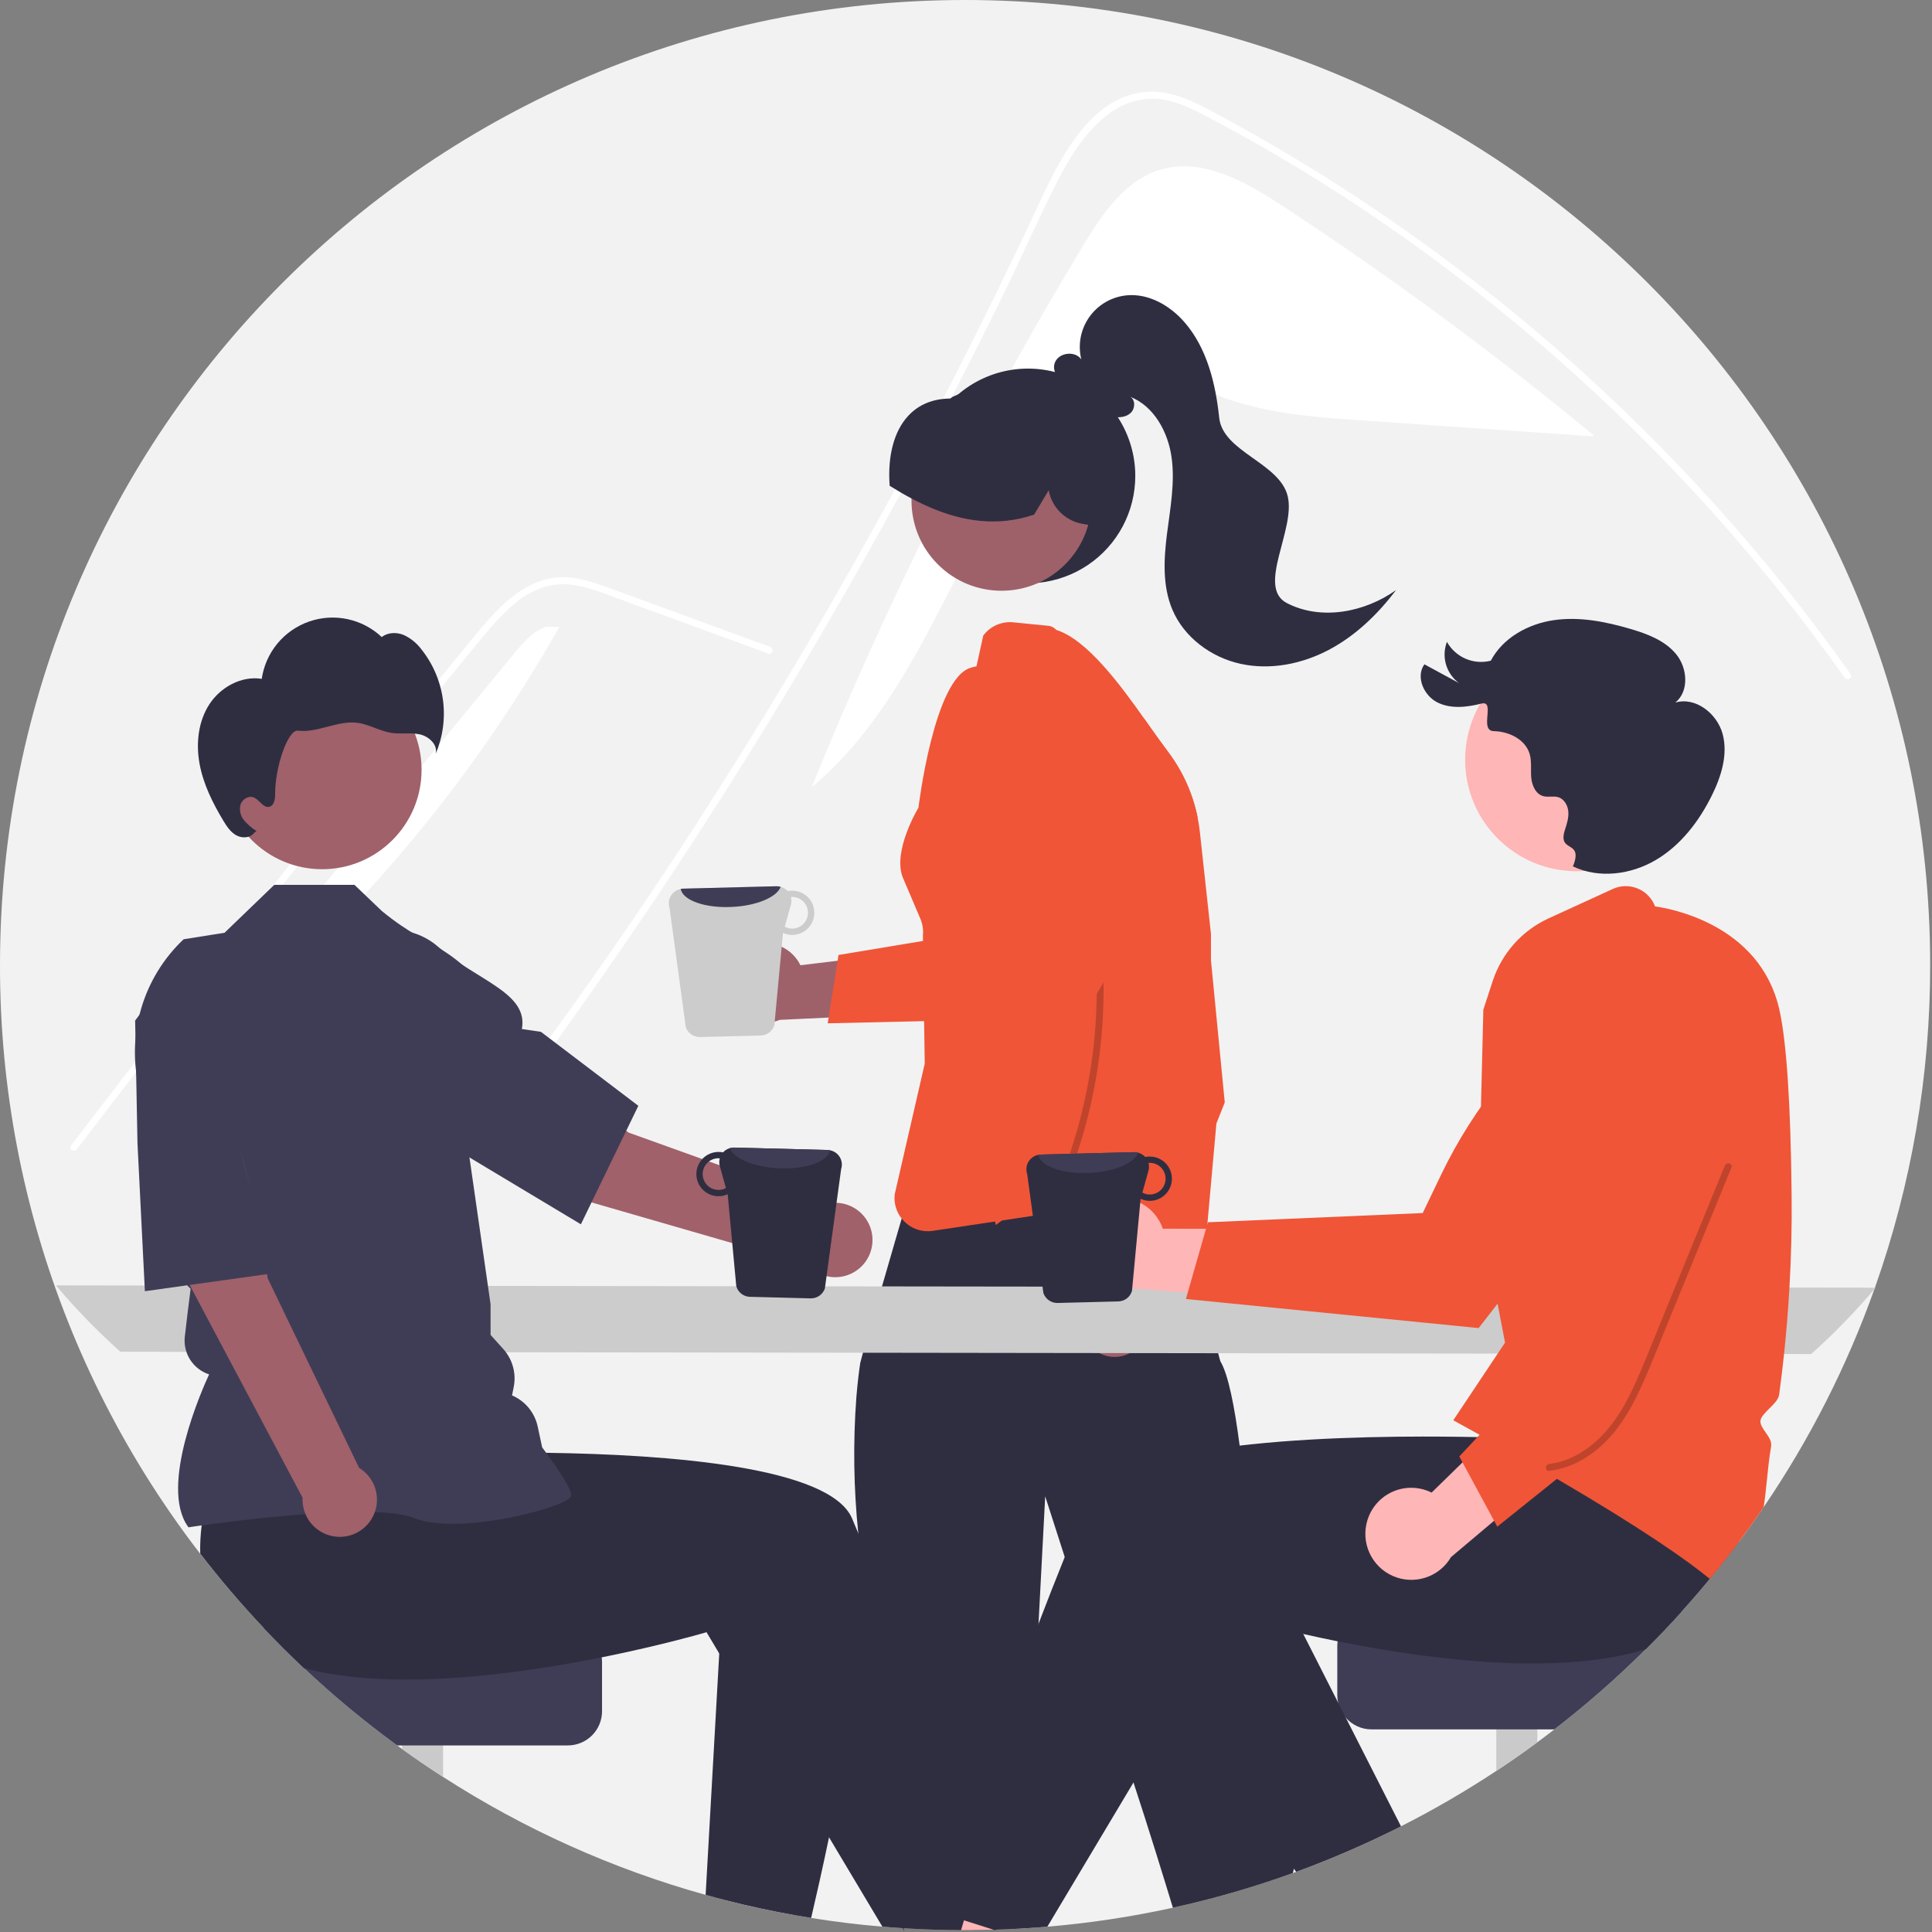 <svg width="499" height="499" viewBox="0 0 499 499" fill="none" xmlns="http://www.w3.org/2000/svg">
<rect x="0" y="0" width="499" height="499" fill="#808080" stroke="none"/>
<g clip-path="url(#clip0_909_11131)">
<path d="M498.527 249.263C498.56 277.648 493.733 305.829 484.258 332.586C484.216 332.71 484.175 332.823 484.127 332.947V332.953C477.031 352.859 467.421 371.777 455.53 389.247C453.47 392.291 451.336 395.284 449.13 398.229C446.702 401.485 444.198 404.677 441.616 407.803C439.236 410.686 436.793 413.514 434.287 416.287C431.308 419.591 428.242 422.81 425.086 425.944C417.659 433.341 409.772 440.262 401.474 446.667C400.017 447.797 398.545 448.909 397.057 450C393.593 452.558 390.061 455.025 386.459 457.401C378.536 462.638 370.319 467.414 361.846 471.705C360.384 472.451 358.91 473.186 357.429 473.896C351.706 476.661 345.864 479.205 339.904 481.528C338.205 482.197 336.5 482.842 334.777 483.464C334.487 483.576 334.196 483.683 333.9 483.784C313.47 491.158 292.158 495.812 270.513 497.626C269.009 497.763 267.503 497.877 265.995 497.97C264.397 498.082 262.796 498.173 261.194 498.242C259.927 498.307 258.666 498.355 257.393 498.39C257.132 498.402 256.866 498.414 256.605 498.414C254.894 498.467 253.177 498.501 251.454 498.515C250.726 498.52 249.998 498.526 249.263 498.526C248.92 498.526 248.577 498.526 248.233 498.52C243.266 498.503 238.336 498.341 233.443 498.035C233.343 498.029 233.242 498.017 233.141 498.017C231.389 497.899 229.642 497.774 227.901 497.62C221.702 497.099 215.57 496.35 209.506 495.371C208.108 495.152 206.715 494.915 205.326 494.66C199.292 493.594 193.338 492.31 187.463 490.806C185.716 490.362 183.979 489.898 182.253 489.414C158.244 482.726 135.381 472.454 114.436 458.946C110.837 456.631 107.304 454.223 103.838 451.723C103.412 451.427 102.992 451.119 102.571 450.811C94.153 444.673 86.126 438.015 78.539 430.876C74.945 427.501 71.456 424.02 68.071 420.432C24.274 374.214 -0.095 312.937 0 249.263C0 111.6 111.6 0 249.263 0C386.927 0 498.527 111.6 498.527 249.263Z" fill="#F2F2F2"/>
<path d="M279.673 63.546C284.663 55.292 290.577 46.478 299.839 43.783C310.565 40.662 321.583 46.862 330.928 52.981C358.877 71.28 385.793 91.111 411.551 112.383L411.523 112.704L351.36 108.555C336.871 107.556 321.885 106.419 309.08 99.564C304.221 96.963 299.485 93.489 293.979 93.247C287.139 92.946 281.174 97.724 276.487 102.715C248.761 132.24 240.738 177.391 209.631 203.331C229.246 154.958 252.667 108.216 279.673 63.546H279.673Z" fill="white"/>
<path d="M109.241 313.972C112.308 310.101 113.561 309.193 116.583 305.286C141.211 273.436 164.359 240.51 186.025 206.508C200.742 183.415 214.729 159.879 227.987 135.899C234.299 124.499 240.436 113.009 246.401 101.429C251.033 92.451 255.56 83.419 259.98 74.334C261.245 71.739 262.474 69.132 263.697 66.518C266.579 60.374 269.406 54.2 272.442 48.138C275.902 41.23 280.114 33.987 286.467 29.346C289.359 27.147 292.817 25.817 296.436 25.51C301.609 25.176 306.383 27.312 310.867 29.645C343.69 46.76 374.418 68.218 402.212 92.635C430.077 117.108 454.984 144.757 476.425 175.017C477.081 175.954 478.632 175.059 477.97 174.116C475.365 170.429 472.706 166.782 469.994 163.175C447.501 133.24 421.561 106.058 392.709 82.191C378.425 70.372 363.468 59.391 347.913 49.302C339.997 44.171 331.931 39.281 323.717 34.633C319.576 32.288 315.418 29.974 311.189 27.802C307.044 25.671 302.64 23.758 297.903 23.686C281.784 23.436 273.438 41.69 267.708 53.973C265.906 57.839 264.083 61.693 262.237 65.535C255.264 80.121 248.021 94.573 240.508 108.893C235.873 117.735 231.137 126.524 226.299 135.261C211.241 162.47 195.238 189.128 178.287 215.236C155.835 249.818 133.557 280.368 107.977 312.707C107.273 313.603 108.531 314.879 109.241 313.972Z" fill="white"/>
<path d="M198.454 168.81L174.439 160.026L162.515 155.664C158.631 154.243 154.759 152.627 150.743 151.61C147.193 150.711 143.587 150.564 140.085 151.746C136.998 152.888 134.171 154.64 131.774 156.897C129.326 159.152 127.047 161.587 124.958 164.179C122.362 167.299 119.807 170.452 117.235 173.593C106.632 186.561 96.097 199.585 85.632 212.665C75.167 225.745 64.772 238.88 54.448 252.071C44.098 265.294 33.82 278.573 23.613 291.907C22.362 293.541 21.113 295.175 19.865 296.81C19.175 297.714 17.62 296.823 18.319 295.907C28.605 282.438 38.961 269.025 49.386 255.667C59.838 242.277 70.362 228.944 80.958 215.668C91.554 202.392 102.222 189.174 112.961 176.013C115.636 172.735 118.316 169.459 121 166.188C123.264 163.428 125.504 160.639 127.987 158.071C132.546 153.356 138.241 149.19 145.059 149.076C149.067 149.01 152.946 150.282 156.67 151.629C160.685 153.082 164.691 154.561 168.7 156.028L192.883 164.873L198.929 167.084C200.002 167.477 199.538 169.207 198.456 168.81L198.454 168.81Z" fill="white"/>
<path d="M132.683 168.897C135.048 166.02 137.604 163.007 141.139 161.838L144.441 161.968C119.31 206.375 85.369 245.177 44.701 275.992L132.683 168.897Z" fill="white"/>
<path d="M293.221 122.922C293.223 127.459 292.111 131.928 289.982 135.936C287.854 139.943 284.774 143.367 281.014 145.906C277.253 148.445 272.927 150.023 268.414 150.5C263.902 150.977 259.341 150.339 255.133 148.642C250.925 146.945 247.197 144.241 244.278 140.767C241.359 137.293 239.337 133.156 238.39 128.718C237.443 124.28 237.6 119.678 238.847 115.315C240.093 110.952 242.392 106.962 245.541 103.695L245.675 103.562C245.897 103.329 246.118 103.096 246.351 102.874C246.353 102.874 246.354 102.874 246.356 102.873C246.357 102.873 246.358 102.872 246.359 102.871C246.361 102.87 246.361 102.869 246.362 102.867C246.362 102.866 246.363 102.864 246.363 102.863C246.651 102.597 246.939 102.33 247.239 102.075C251.244 98.564 256.177 96.281 261.447 95.5C266.716 94.719 272.099 95.474 276.951 97.673C281.803 99.873 285.918 103.424 288.803 107.902C291.689 112.38 293.223 117.594 293.222 122.921L293.221 122.922Z" fill="#2F2E41"/>
<path d="M275.108 145.772C284.185 136.694 284.185 121.976 275.108 112.898C266.03 103.821 251.312 103.821 242.234 112.898C233.157 121.976 233.157 136.694 242.234 145.772C251.312 154.849 266.03 154.849 275.108 145.772Z" fill="#9E616A"/>
<path d="M275.279 106.982C271.678 103.612 267.199 101.327 262.357 100.388C257.515 99.45 252.507 99.897 247.907 101.677C247.771 101.73 247.635 101.789 247.499 101.854C247.493 101.854 247.493 101.86 247.487 101.86C247.043 102.044 246.593 102.233 246.161 102.441L245.894 102.571V102.606C245.847 102.642 245.794 102.683 245.74 102.719C245.632 102.82 245.499 102.894 245.356 102.932C240.885 102.991 237.244 104.507 234.544 107.438C230.939 111.345 229.245 117.663 229.766 125.23L229.778 125.46L229.979 125.591C231.886 126.781 233.692 127.829 235.432 128.746C236.463 129.297 237.463 129.8 238.458 130.262C238.576 130.315 238.695 130.375 238.813 130.428C248.878 135.076 258.085 135.916 266.931 132.974L267.097 132.921L270.856 126.621C271.244 128.773 272.279 130.756 273.824 132.304C275.368 133.852 277.349 134.891 279.5 135.283L281.064 135.561L283.355 135.964L283.45 135.532C285.723 125.289 282.437 113.82 275.279 106.982Z" fill="#2F2E41"/>
<path d="M332.383 155.769C324.473 151.684 334.646 136.868 332.602 128.205C330.558 119.541 315.836 116.754 314.899 107.902C313.962 99.049 311.755 89.919 305.914 83.202C302.184 78.91 296.681 75.742 291.018 76.279C289.102 76.461 287.248 77.054 285.582 78.017C283.916 78.98 282.477 80.291 281.363 81.861C280.25 83.43 279.487 85.221 279.128 87.112C278.769 89.002 278.821 90.948 279.282 92.817C277.669 90.532 273.497 91.028 272.464 93.626C271.546 95.935 273.574 98.735 275.961 98.939C279.085 102.796 282.662 106.891 287.555 107.669C289.132 107.919 290.903 107.735 292.055 106.63C293.207 105.525 293.298 103.314 291.93 102.486C298.08 104.928 301.686 111.577 302.598 118.132C303.51 124.686 302.248 131.317 301.414 137.881C300.58 144.446 300.224 151.352 302.798 157.448C305.839 164.651 312.84 169.813 320.482 171.469C328.123 173.124 336.26 171.506 343.177 167.861C350.094 164.215 355.862 158.65 360.573 152.407C352.457 158.176 341.229 160.334 332.383 155.769Z" fill="#2F2E41"/>
<path d="M242.51 253.408L226.454 363.048L314.096 356.443L287.867 248.584L242.51 253.408Z" fill="#FFB8B8"/>
<path d="M334.197 482.665C334.119 483.043 334.02 483.416 333.901 483.784C323.786 487.441 313.442 490.429 302.935 492.73C300.721 485.447 296.476 471.658 292.757 460.379C289.72 451.172 287.038 443.641 286.102 442.7C283.503 440.112 286.102 436.66 286.102 436.66L275.001 402.148L269.957 386.47L268.228 419.407L265.717 467.117L265.646 468.455C265.646 468.455 262.189 478.81 263.917 480.539C265.646 482.268 262.189 489.177 262.189 489.177L261.194 498.242C259.927 498.307 258.666 498.355 257.393 498.39L256.961 498.526L256.605 498.414C254.894 498.467 253.177 498.501 251.454 498.514C250.726 498.52 249.998 498.526 249.264 498.526C248.92 498.526 248.577 498.526 248.233 498.52C243.266 498.503 238.336 498.341 233.443 498.035L230.406 473.316L227.268 447.774C227.268 447.774 230.72 440.876 227.268 437.424C225.19 435.346 226.232 432.326 227.398 430.254C226.676 427.051 225.687 422.125 224.355 414.831C224.308 414.588 224.266 414.339 224.219 414.091C223.799 411.776 223.422 409.506 223.088 407.282C222.496 403.368 222.034 399.608 221.679 396.009C220.474 384.349 220.308 372.605 221.182 360.916C221.513 356.76 221.928 353.717 222.2 351.958C222.224 351.793 222.478 350.863 222.893 349.395C223.544 347.044 224.616 343.314 225.818 339.14C226.457 336.926 227.132 334.587 227.801 332.26C228.967 328.228 230.128 324.232 231.063 320.999V320.981C231.886 318.145 232.543 315.907 232.887 314.735C233.053 314.16 233.141 313.847 233.141 313.847C233.141 313.847 233.325 313.805 233.674 313.728C234.758 313.479 237.434 312.881 241.14 312.082C245.007 311.265 249.986 310.229 255.457 309.175C260.14 308.275 265.184 307.357 270.199 306.534C271.999 306.244 273.799 305.96 275.575 305.694C286.547 304.06 296.618 303.13 301.39 304.19C301.72 304.26 302.046 304.349 302.367 304.456C302.69 304.563 303.002 304.704 303.296 304.877C303.444 304.965 304.877 310.555 306.707 317.837C306.724 317.908 306.742 317.985 306.76 318.056C307.311 320.259 307.897 322.603 308.495 325.001C309.105 327.447 309.72 329.939 310.324 332.367C312.118 339.578 313.776 346.251 314.629 349.519C314.954 350.786 315.167 351.538 315.215 351.621C317.216 354.954 318.85 363.125 320.176 373.374C321.36 382.521 322.302 393.327 323.03 403.824C323.391 409.017 323.699 414.138 323.96 418.946C324.842 435.121 325.197 447.75 325.197 447.75C325.197 447.75 326.517 458.277 329.14 463.245C329.463 463.886 329.876 464.478 330.366 465.003C332.113 466.75 332.314 468.265 332.083 469.343C331.982 469.852 331.772 470.332 331.467 470.752C331.398 470.855 331.321 470.952 331.236 471.042C331.011 472.114 331.05 473.224 331.352 474.276C331.653 475.329 332.207 476.292 332.965 477.081C334.641 478.769 334.505 481.184 334.197 482.665Z" fill="#2F2E41"/>
<path d="M305.486 218.244C305.386 217.498 305.279 216.747 305.167 215.989C305.102 215.503 305.025 215.018 304.954 214.538C304.202 209.695 307.334 205.55 303.278 202.199C302.33 201.428 301.557 200.463 301.01 199.369L300.081 197.498L298.37 194.029L294.628 186.486L293.982 185.189C293.8 184.821 293.59 184.466 293.355 184.129C292.655 183.114 291.744 182.261 290.685 181.631L281.389 176.089C279.952 175.237 278.796 173.983 278.062 172.483L277.831 172.009C276.806 169.908 274.971 164.881 272.798 162.696L272.792 162.69C272.319 162.149 271.676 161.784 270.968 161.654L261.714 160.736C260.234 160.586 258.741 160.823 257.38 161.424C256.019 162.025 254.838 162.969 253.952 164.164L253.698 165.319L252.212 172.086L252.129 172.104C251.691 172.205 251.252 172.305 250.82 172.43C241.223 175.053 237.22 208.606 237.22 208.606C237.22 208.606 230.5 219.695 233.141 226.557L237.854 237.623C237.89 237.707 237.918 237.794 237.937 237.884C238.363 239.088 238.513 240.373 238.375 241.643L238.381 242.075L238.393 243.029L238.428 245.474L238.541 253.585L238.683 263.739L238.807 272.39L238.848 274.693L231.086 308.471C230.959 309.581 231.052 310.705 231.36 311.778C231.668 312.852 232.185 313.855 232.88 314.729L232.886 314.735C233.057 314.953 233.239 315.163 233.431 315.362L233.437 315.368C233.62 315.558 233.81 315.73 234.005 315.901C234.94 316.719 236.042 317.322 237.235 317.669C238.427 318.016 239.681 318.097 240.909 317.908L241.945 317.748H241.951L256.99 315.493H257.001L258.742 315.232H258.754L275.587 312.704H275.598L278.482 312.266C278.713 312.236 278.938 312.207 279.169 312.189L294.58 311.129C294.934 311.105 295.286 311.06 295.634 310.993H295.64C296.995 310.725 298.266 310.135 299.345 309.272C300.424 308.41 301.279 307.3 301.839 306.037C302.072 305.531 302.249 305.001 302.366 304.456C302.5 303.867 302.573 303.266 302.585 302.662L302.757 288.145L303.343 241.229C303.355 239.663 303.802 238.132 304.634 236.806C306.771 233.396 306.528 226.089 305.486 218.244Z" fill="#F05537"/>
<path d="M279.647 343.547C279.43 342.351 279.478 341.121 279.788 339.946C280.098 338.77 280.662 337.676 281.44 336.742C282.218 335.808 283.191 335.056 284.291 334.538C285.391 334.021 286.592 333.75 287.807 333.747L297.423 305.796L306.798 317.963L296.23 342.641C296.099 344.684 295.224 346.608 293.77 348.049C292.316 349.491 290.384 350.348 288.34 350.46C286.296 350.572 284.282 349.93 282.679 348.656C281.077 347.382 279.997 345.564 279.645 343.547L279.647 343.547Z" fill="#9E616A"/>
<path d="M316.334 284.74L314.173 290.187L311.153 323.882C310.215 324.118 309.319 324.495 308.495 325.001C306.704 326.109 305.341 327.789 304.626 329.769C303.911 331.748 303.887 333.912 304.557 335.907L305.445 338.572L298.844 336.541L287.991 333.207L275.196 329.276L277.363 322.248C277.865 320.633 277.966 318.921 277.659 317.258C277.352 315.596 276.645 314.033 275.599 312.704C275.34 312.373 275.061 312.059 274.764 311.763L275.575 305.694L276.055 302.088L270.199 306.535L258.749 315.232H258.743L257.227 316.387C257.227 316.387 257.144 316.079 256.99 315.493C256.7 314.362 256.155 312.195 255.457 309.175C251.997 294.128 249.448 278.886 247.825 263.532C247.47 260.075 247.162 256.534 246.913 252.94C246.658 249.24 246.469 245.486 246.368 241.708C245.516 210.962 250.24 178.729 269.986 162.246C270.941 162.253 271.889 162.404 272.799 162.696C280.792 165.153 289.56 177.16 295.623 185.751C297.056 187.782 298.335 189.618 299.418 191.092L302.041 194.662C305.622 199.54 308.101 205.138 309.306 211.069C309.56 212.324 309.76 213.595 309.904 214.881L312.769 241.241V248.032L316.334 284.74Z" fill="#F05537"/>
<path d="M14.441 331.992C19.585 338.086 25.148 343.814 31.09 349.132L467.793 349.725C473.735 344.406 479.298 338.679 484.442 332.584L14.441 331.992Z" fill="#CCCCCC"/>
<path d="M251.454 498.514C250.726 498.52 249.998 498.526 249.263 498.526C248.92 498.526 248.577 498.526 248.233 498.52C243.266 498.503 238.336 498.341 233.443 498.035L233.562 499L233.141 498.017L223.757 476.17L230.406 473.316L242.603 468.076L246.303 480.8L249.844 492.984L250.898 496.596L251.454 498.514Z" fill="#FFB6B6"/>
<path d="M207.978 473.15L205.326 494.66C199.293 493.594 193.338 492.31 187.463 490.806V473.156L207.978 473.15Z" fill="#FFB6B6"/>
<path d="M114.437 433.505V458.946C110.837 456.631 107.304 454.224 103.839 451.723V433.505H114.437Z" fill="#CACACA"/>
<path d="M155.497 429.266V441.977C155.496 444.319 154.566 446.565 152.911 448.221C151.256 449.877 149.011 450.809 146.669 450.811H102.571C94.153 444.674 86.127 438.016 78.539 430.876C74.945 427.501 71.456 424.02 68.071 420.432H146.669C149.01 420.435 151.255 421.367 152.91 423.023C154.565 424.679 155.495 426.924 155.497 429.266Z" fill="#3F3D56"/>
<path d="M258.843 497.929L257.392 498.39L256.96 498.526L256.605 498.414C254.894 498.467 253.177 498.501 251.454 498.515C250.726 498.521 249.997 498.526 249.263 498.526C248.92 498.526 248.576 498.527 248.233 498.521C243.265 498.503 238.335 498.341 233.443 498.035L233.561 499L233.141 498.017C231.388 497.899 229.642 497.775 227.901 497.621L214.124 474.547L185.769 427.069L182.483 421.569C182.483 421.569 171.275 424.884 155.414 428.064C143.46 430.468 128.865 432.783 114.436 433.54C110.878 433.73 107.331 433.825 103.838 433.795C94.809 433.736 86.135 432.889 78.539 430.876C74.945 427.501 71.455 424.02 68.071 420.432C62.301 414.331 56.843 407.942 51.718 401.29C51.649 398.849 51.773 396.406 52.091 393.984C52.144 393.581 52.197 393.173 52.262 392.758L53.879 365.31L65.886 363.723L84.157 361.307L103.95 358.69L106.129 375.754C106.129 375.754 121.541 374.972 141.068 375.233C172.43 375.659 214.396 378.785 220.08 392.202C220.613 393.463 221.146 394.736 221.678 396.009C232.715 422.445 242.851 450.61 249.737 470.622C251.051 474.435 252.241 477.946 253.301 481.096C256.8 491.499 258.843 497.929 258.843 497.929Z" fill="#2F2E41"/>
<path d="M225.272 407.329C224.982 409.84 224.676 412.34 224.354 414.831C221.512 436.862 217.599 457.904 214.123 474.547C212.424 482.671 210.825 489.74 209.505 495.371C208.108 495.152 206.714 494.915 205.325 494.66C199.292 493.594 193.338 492.31 187.462 490.806C185.716 490.362 183.979 489.898 182.252 489.414L185.769 427.069L186.929 406.447L223.087 407.282L225.272 407.329Z" fill="#2F2E41"/>
<path d="M283.412 310.898C284.919 310.056 286.593 309.555 288.316 309.43C290.038 309.304 291.767 309.558 293.381 310.174C294.994 310.789 296.454 311.751 297.655 312.991C298.857 314.231 299.772 315.72 300.337 317.352L342.315 317.401L330.284 335.599L292.264 332.762C289.459 333.526 286.472 333.236 283.867 331.946C281.262 330.656 279.221 328.455 278.13 325.76C277.039 323.066 276.974 320.065 277.947 317.326C278.921 314.587 280.865 312.3 283.412 310.898Z" fill="#FFB6B6"/>
<path d="M306.298 335.507L381.906 343.018L382.105 342.763C382.487 342.276 420.333 293.83 426.691 282.298C430.604 275.369 432.028 267.311 430.729 259.461L430.686 259.269L430.536 259.142C427.452 256.558 423.58 255.102 419.558 255.014C415.536 254.925 411.604 256.21 408.41 258.657C393.054 270.55 380.672 285.85 372.242 303.348L367.458 313.308L311.975 315.688L306.298 335.507Z" fill="#F05537"/>
<path d="M277.138 472.025L265.996 497.97C264.397 498.082 262.796 498.173 261.194 498.242C259.927 498.307 258.666 498.355 257.393 498.39L256.961 498.526L256.605 498.414C254.894 498.467 253.177 498.501 251.454 498.514C250.726 498.52 249.998 498.526 249.264 498.526C248.92 498.526 248.577 498.526 248.233 498.52L248.973 495.986L249.844 492.984L253.302 481.096L258.293 463.931L265.717 467.117L277.138 472.025Z" fill="#FFB6B6"/>
<path d="M357.43 473.896C351.706 476.661 345.864 479.205 339.904 481.528L334.078 471.729L352.859 463.481L357.43 473.896Z" fill="#FFB6B6"/>
<path d="M397.057 429.36V450C393.593 452.558 390.061 455.025 386.459 457.401V429.36H397.057Z" fill="#CACACA"/>
<path d="M434.287 416.287C431.308 419.591 428.241 422.81 425.086 425.944C417.658 433.341 409.772 440.262 401.474 446.667H354.226C352.972 446.667 351.732 446.399 350.589 445.881C349.446 445.363 348.427 444.608 347.6 443.664L347.595 443.647C346.61 442.535 345.925 441.19 345.606 439.739L345.6 439.728C345.466 439.105 345.399 438.47 345.398 437.833V425.121C345.4 422.78 346.33 420.535 347.985 418.879C349.64 417.222 351.885 416.29 354.226 416.287H434.287Z" fill="#3F3D56"/>
<path d="M453.754 366.672L448.632 388.614C449.133 391.793 449.3 395.015 449.13 398.229C446.702 401.485 444.198 404.677 441.616 407.803C439.236 410.686 436.793 413.514 434.286 416.287C431.308 419.591 428.241 422.81 425.086 425.944C416.868 428.526 407.181 429.579 397.057 429.65C393.563 429.68 390.017 429.585 386.459 429.396C372.03 428.638 357.435 426.323 345.481 423.919C342.319 423.292 339.347 422.652 336.612 422.03C331.431 420.864 327.097 419.775 323.959 418.946C320.425 418.022 318.412 417.424 318.412 417.424L304.966 439.941L292.757 460.379L270.513 497.626C269.009 497.763 267.503 497.877 265.995 497.97C264.397 498.082 262.796 498.173 261.194 498.242C259.926 498.307 258.665 498.355 257.392 498.39L256.96 498.526L256.605 498.414L250.897 496.596L248.973 495.986L242.052 493.784C242.052 493.784 243.597 488.917 246.303 480.8C247.298 477.822 248.446 474.399 249.737 470.622C254.396 456.969 260.856 438.632 268.227 419.408C270.412 413.7 272.674 407.909 275.001 402.149C276.907 397.418 278.849 392.705 280.815 388.057C284.231 379.999 300.738 375.653 320.176 373.374C321.165 373.261 322.159 373.149 323.16 373.042C333.065 372 343.575 371.461 353.403 371.213C358.323 371.088 363.072 371.041 367.489 371.035C368.915 371.035 370.303 371.039 371.651 371.047H371.657C375.298 371.065 378.649 371.118 381.598 371.177C382.172 371.189 382.729 371.207 383.273 371.219H383.279C383.646 371.225 384.007 371.236 384.363 371.242C390.81 371.408 394.765 371.609 394.765 371.609L396.299 359.578L396.613 357.151L396.909 354.842V354.836L396.944 354.546L397.187 354.54L401.45 354.457L437.282 353.758L456.856 353.374L453.754 366.672Z" fill="#2F2E41"/>
<path d="M361.846 471.705C360.384 472.451 358.91 473.186 357.429 473.896C351.706 476.661 345.864 479.205 339.904 481.528C338.205 482.197 336.5 482.842 334.777 483.464C334.587 483.197 334.392 482.931 334.196 482.665C325.978 471.386 315.534 456.501 304.966 439.941C300.543 433.013 296.096 425.79 291.78 418.413L323.03 403.824L326.535 402.19L336.612 422.03L345.6 439.727L347.601 443.665L361.846 471.705Z" fill="#2F2E41"/>
<path d="M407.207 225.018C423.107 225.018 435.996 212.128 435.996 196.228C435.996 180.328 423.107 167.438 407.207 167.438C391.307 167.438 378.417 180.328 378.417 196.228C378.417 212.128 391.307 225.018 407.207 225.018Z" fill="#FFB6B6"/>
<path d="M406.253 223.769C412.985 226.998 421.27 225.904 427.696 222.104C434.122 218.304 438.852 212.108 442.157 205.413C444.577 200.51 446.336 194.895 444.934 189.611C443.533 184.326 437.941 179.897 432.702 181.462C436.291 178.573 435.872 172.613 432.972 169.029C430.072 165.445 425.496 163.726 421.075 162.428C414.658 160.545 407.915 159.216 401.299 160.179C394.684 161.141 388.166 164.725 385.052 170.644C382.891 171.201 380.606 171.026 378.555 170.146C376.504 169.266 374.802 167.731 373.717 165.781C372.996 167.656 372.913 169.717 373.481 171.645C374.049 173.572 375.236 175.259 376.859 176.443L367.896 171.581C365.612 174.748 367.688 179.579 371.156 181.372C374.625 183.166 378.818 182.688 382.603 181.728C386.389 180.767 381.923 188.764 385.827 188.841C389.732 188.918 393.955 190.961 395.073 194.702C395.659 196.662 395.318 198.767 395.488 200.805C395.658 202.843 396.637 205.104 398.612 205.635C399.86 205.971 401.225 205.526 402.46 205.899C403.995 206.36 404.93 208.002 405.066 209.598C405.201 211.194 404.7 212.768 404.206 214.292C402.252 220.315 408.522 216.939 406.568 222.962L406.253 223.769Z" fill="#2F2E41"/>
<path d="M462.742 308.808C462.505 285.03 461.427 268.825 459.544 260.637C454.488 238.624 431.131 234.609 427.472 234.112C427.082 233.074 426.483 232.128 425.712 231.332C424.941 230.536 424.014 229.907 422.989 229.484C421.965 229.062 420.864 228.854 419.756 228.875C418.648 228.896 417.556 229.145 416.548 229.606L399.952 237.209C396.585 238.756 393.573 240.978 391.101 243.738C388.629 246.499 386.75 249.737 385.583 253.254L383.12 260.773L381.882 311.236L385.967 332.461L385.973 332.473L388.726 346.772L386.832 349.614L376.015 365.837L375.831 366.121L375.825 366.127L375.352 366.831C376.009 367.192 376.66 367.548 377.299 367.903C378.957 368.815 380.574 369.709 382.149 370.585C382.527 370.798 382.901 371.005 383.274 371.219H383.279C383.516 371.349 383.753 371.479 383.984 371.609C389.893 374.913 395.271 377.974 400.118 380.792C400.793 381.183 401.462 381.574 402.119 381.959C424.5 395.05 435.844 403.066 441.616 407.803C444.198 404.677 446.702 401.485 449.13 398.229C451.332 395.286 453.466 392.292 455.53 389.247C455.891 386.867 456.134 384.487 456.371 382.154C456.655 379.348 456.951 376.441 457.449 373.581C457.668 372.314 456.827 371.112 456.016 369.952C455.264 368.868 454.553 367.85 454.701 366.891C454.855 365.902 455.945 364.824 457.004 363.776C458.159 362.628 459.355 361.443 459.527 360.194C460 356.713 460.421 353.22 460.788 349.714C461.392 344.013 461.856 338.293 462.179 332.556C462.635 324.634 462.823 316.718 462.742 308.808Z" fill="#F05537"/>
<path d="M353.15 392.74C353.638 391.084 354.483 389.554 355.626 388.26C356.769 386.965 358.182 385.937 359.766 385.247C361.349 384.558 363.064 384.224 364.791 384.269C366.517 384.314 368.212 384.738 369.758 385.509L399.785 356.172L403.921 377.59L374.774 402.166C373.306 404.677 370.968 406.561 368.204 407.463C365.439 408.365 362.44 408.221 359.775 407.059C357.109 405.897 354.962 403.798 353.741 401.159C352.52 398.52 352.31 395.524 353.15 392.74Z" fill="#FFB6B6"/>
<path d="M386.721 394.308L445.993 346.773L445.957 346.452C445.889 345.836 439.03 284.744 435.505 272.056C433.452 264.369 428.831 257.615 422.41 252.915L422.245 252.809L422.049 252.823C418.038 253.134 414.253 254.803 411.318 257.554C408.382 260.305 406.472 263.974 405.902 267.957C403.253 287.199 405.112 306.793 411.332 325.193L414.885 335.656L376.91 376.178L386.721 394.308Z" fill="#F05537"/>
<path d="M83.195 224.502C97.382 224.502 108.884 213 108.884 198.813C108.884 184.625 97.382 173.124 83.195 173.124C69.007 173.124 57.506 184.625 57.506 198.813C57.506 213 69.007 224.502 83.195 224.502Z" fill="#A0616A"/>
<path d="M48.681 394.478L48.541 394.281C41.058 383.801 52.312 358.629 54.01 354.979C51.994 354.325 50.268 352.992 49.124 351.208C47.981 349.424 47.491 347.299 47.739 345.194L48.471 338.974L49.233 332.875L43.769 327.411L43.754 327.275L40.609 299.759L36.036 281.483C34.313 274.573 34.46 267.329 36.461 260.495C38.463 253.661 42.247 247.483 47.425 242.595L57.994 240.915L70.838 228.541H91.552L98.656 235.326C112.619 246.772 115.934 241.799 131.679 263.346L120.406 293.047L126.704 336.853L126.708 344.781L129.99 348.428C131.172 349.742 132.032 351.313 132.5 353.018C132.967 354.723 133.031 356.513 132.684 358.246L132.253 360.404C133.92 361.119 135.393 362.223 136.546 363.624C137.699 365.025 138.499 366.682 138.88 368.456L140.031 373.835C141.017 375.138 147.526 383.816 147.526 386.189C147.526 386.544 147.263 386.89 146.697 387.271C142.262 390.275 117.745 396.399 106.89 392.057C95.331 387.435 49.381 394.366 48.918 394.439L48.681 394.478Z" fill="#3F3D56"/>
<path d="M35.63 290.27L56.989 286.088C64.889 297.885 69.127 330.143 69.127 330.143L92.743 379.119C94.194 380 95.386 381.251 96.197 382.743C97.007 384.236 97.408 385.916 97.358 387.614C97.308 389.311 96.809 390.965 95.912 392.407C95.015 393.85 93.752 395.028 92.251 395.823C90.75 396.618 89.066 397.001 87.369 396.933C85.672 396.865 84.023 396.348 82.591 395.436C81.158 394.523 79.993 393.248 79.214 391.739C78.435 390.229 78.07 388.541 78.156 386.845L47.355 328.817L35.63 290.27Z" fill="#A0616A"/>
<path d="M35.511 295.338L34.903 263.591L44.955 250.143C46.938 247.51 49.618 245.484 52.692 244.295C55.765 243.105 59.111 242.799 62.349 243.411C66.734 244.269 70.629 246.761 73.247 250.382C75.865 254.003 77.01 258.483 76.451 262.916C74.745 276.356 70.872 293.181 62.108 296.988L62.02 297.026L71.102 328.791L37.42 333.495L35.511 295.338Z" fill="#3F3D56"/>
<path d="M162.37 292.532C162.37 292.532 136.736 272.496 122.834 269.619L110.529 287.57L143.808 307.964L208.599 326.698C209.734 327.958 211.182 328.896 212.796 329.415C214.41 329.935 216.133 330.018 217.789 329.657C219.446 329.295 220.978 328.502 222.228 327.357C223.479 326.212 224.405 324.757 224.912 323.139C225.418 321.521 225.488 319.797 225.113 318.144C224.738 316.49 223.933 314.965 222.778 313.723C221.623 312.481 220.16 311.567 218.538 311.074C216.916 310.58 215.192 310.525 213.541 310.913L162.37 292.532Z" fill="#A0616A"/>
<path d="M117.272 296.559L90.558 279.394L84.98 263.559C83.896 260.446 83.704 257.092 84.426 253.877C85.148 250.661 86.755 247.711 89.066 245.36C92.219 242.195 96.457 240.346 100.923 240.186C105.388 240.027 109.747 241.568 113.119 244.5C123.338 253.399 136.506 256.382 134.793 265.781L139.713 266.5L164.872 285.607L150.037 316.209L117.272 296.559Z" fill="#3F3D56"/>
<path d="M54.057 181.933C56.942 177.471 62.355 174.496 67.603 175.332C68.091 171.983 69.489 168.833 71.644 166.223C73.799 163.614 76.629 161.645 79.825 160.533C83.022 159.42 86.462 159.206 89.772 159.913C93.081 160.62 96.133 162.222 98.596 164.543C100.141 163.314 102.385 163.249 104.221 163.98C106.027 164.802 107.598 166.065 108.79 167.651C111.802 171.406 113.738 175.908 114.394 180.676C115.05 185.445 114.401 190.302 112.515 194.73C113.156 192.399 110.82 190.206 108.459 189.682C106.098 189.159 103.622 189.654 101.228 189.313C98.16 188.877 95.401 187.097 92.328 186.696C89.746 186.36 87.148 187.022 84.631 187.686C82.114 188.35 79.522 189.026 76.934 188.719C74.346 188.412 71.014 198.214 71.061 205.119C71.069 206.428 70.8 208.108 69.522 208.385C67.947 208.727 67.035 206.554 65.536 205.962C64.201 205.434 62.6 206.412 62.135 207.771C61.946 208.465 61.926 209.195 62.076 209.899C62.226 210.603 62.542 211.262 62.998 211.819C63.919 212.924 65.013 213.872 66.237 214.628L65.619 215.141C64.593 216.498 62.463 216.557 60.983 215.718C59.502 214.879 58.53 213.385 57.654 211.928C54.916 207.375 52.514 202.522 51.548 197.297C50.582 192.072 51.173 186.396 54.057 181.933Z" fill="#2F2E41"/>
<path opacity="0.2" d="M279.658 225.106C282.264 235.963 283.466 247.109 283.235 258.271C283.013 269.434 281.381 280.525 278.376 291.279C276.681 297.352 274.542 303.292 271.978 309.052C271.516 310.087 273.043 310.992 273.511 309.948C278.141 299.569 281.415 288.637 283.252 277.422C285.097 266.204 285.51 254.798 284.483 243.476C283.902 237.128 282.862 230.83 281.371 224.633C281.103 223.522 279.39 223.992 279.658 225.106Z" fill="black"/>
<path opacity="0.2" d="M445.493 301.07L430.645 337.316C428.256 343.15 425.937 349.019 423.45 354.812C421.211 360.027 418.657 365.266 414.888 369.566C411.084 373.905 405.967 377.428 400.122 378.117C399 378.249 398.987 380.027 400.122 379.893C405.461 379.264 410.246 376.609 414.113 372.938C418.293 368.968 421.238 363.911 423.645 358.721C426.326 352.937 428.604 346.956 431.021 341.058L438.612 322.526L447.206 301.543C447.639 300.486 445.921 300.026 445.493 301.07Z" fill="black"/>
<path d="M269.489 333.97C269.75 334.73 270.245 335.387 270.903 335.848C271.56 336.309 272.347 336.549 273.15 336.535L288.835 336.131C289.644 336.115 290.426 335.838 291.065 335.341C291.703 334.844 292.163 334.154 292.377 333.374L294.596 309.639C295.384 309.996 296.241 310.172 297.105 310.155C297.856 310.136 298.596 309.97 299.283 309.665C299.97 309.36 300.589 308.923 301.107 308.379C301.625 307.834 302.03 307.193 302.3 306.492C302.57 305.791 302.699 305.044 302.68 304.293C302.662 303.542 302.495 302.802 302.19 302.115C301.885 301.429 301.448 300.809 300.904 300.291C300.36 299.774 299.719 299.368 299.018 299.098C298.317 298.828 297.569 298.699 296.818 298.718C296.473 298.717 296.128 298.753 295.79 298.825C295.423 298.428 294.976 298.112 294.479 297.898C293.982 297.684 293.446 297.576 292.905 297.582L268.777 298.205C268.577 298.212 268.378 298.237 268.182 298.279C267.653 298.377 267.151 298.588 266.71 298.897C266.27 299.206 265.9 299.606 265.627 300.069C265.353 300.533 265.182 301.05 265.126 301.585C265.069 302.12 265.127 302.661 265.297 303.172L269.489 333.97ZM295.051 308.027L296.63 302.372C296.81 301.719 296.814 301.03 296.642 300.374C296.718 300.374 296.786 300.337 296.863 300.337C297.4 300.325 297.934 300.418 298.435 300.612C298.936 300.806 299.394 301.097 299.783 301.468C300.172 301.839 300.484 302.283 300.701 302.774C300.918 303.265 301.036 303.795 301.049 304.332C301.061 304.869 300.968 305.404 300.774 305.905C300.58 306.406 300.289 306.864 299.918 307.252C299.547 307.641 299.103 307.953 298.612 308.17C298.121 308.387 297.591 308.505 297.054 308.518C296.354 308.539 295.662 308.37 295.051 308.027Z" fill="#2F2E41"/>
<path d="M268.182 298.276C268.696 301.215 274.475 303.282 281.424 302.922C287.814 302.626 293.039 300.384 293.996 297.724C293.642 297.62 293.274 297.57 292.904 297.579L268.777 298.202C268.577 298.209 268.378 298.234 268.182 298.276L268.182 298.276Z" fill="#3F3D56"/>
<path d="M217.245 301.985C217.415 301.474 217.473 300.933 217.416 300.398C217.359 299.863 217.188 299.346 216.915 298.882C216.642 298.419 216.272 298.019 215.831 297.71C215.39 297.401 214.889 297.19 214.36 297.092C214.164 297.05 213.965 297.025 213.765 297.018L189.637 296.392C189.096 296.387 188.559 296.494 188.062 296.708C187.565 296.923 187.119 297.238 186.751 297.636C186.413 297.563 186.069 297.527 185.723 297.528C184.972 297.51 184.225 297.639 183.524 297.909C182.823 298.179 182.182 298.584 181.638 299.102C181.093 299.62 180.656 300.239 180.351 300.926C180.047 301.613 179.88 302.352 179.861 303.103C179.842 303.854 179.972 304.602 180.242 305.303C180.511 306.004 180.917 306.645 181.435 307.189C181.952 307.733 182.572 308.171 183.259 308.475C183.945 308.78 184.685 308.947 185.436 308.966C186.301 308.983 187.158 308.807 187.945 308.45L190.165 332.184C190.379 332.965 190.839 333.655 191.477 334.152C192.115 334.649 192.897 334.926 193.706 334.942L209.391 335.345C210.194 335.36 210.981 335.119 211.639 334.659C212.297 334.198 212.791 333.541 213.052 332.781L217.245 301.985ZM185.486 307.333C184.949 307.32 184.419 307.202 183.928 306.985C183.436 306.767 182.993 306.456 182.622 306.067C182.251 305.678 181.96 305.22 181.766 304.719C181.572 304.218 181.479 303.684 181.491 303.146C181.504 302.609 181.622 302.08 181.84 301.588C182.057 301.097 182.369 300.653 182.757 300.282C183.146 299.911 183.604 299.621 184.105 299.427C184.606 299.233 185.141 299.139 185.678 299.152C185.754 299.152 185.822 299.189 185.899 299.189C185.727 299.845 185.731 300.534 185.911 301.188L187.491 306.844C186.879 307.187 186.186 307.356 185.486 307.333V307.333Z" fill="#2F2E41"/>
<path d="M214.359 297.092C213.845 300.031 208.066 302.098 201.117 301.738C194.727 301.442 189.502 299.2 188.545 296.54C188.899 296.436 189.267 296.386 189.637 296.395L213.764 297.018C213.964 297.025 214.164 297.05 214.359 297.092V297.092Z" fill="#3F3D56"/>
<path d="M191.494 245.533C192.703 244.65 194.091 244.043 195.56 243.754C197.029 243.465 198.543 243.502 199.996 243.862C201.449 244.221 202.806 244.896 203.97 245.836C205.135 246.777 206.079 247.962 206.736 249.307L242.86 244.937L234.422 261.858L201.411 263.414C199.078 264.367 196.476 264.432 194.099 263.596C191.722 262.76 189.734 261.081 188.512 258.877C187.289 256.673 186.918 254.098 187.468 251.639C188.017 249.179 189.45 247.007 191.494 245.533Z" fill="#9E616A"/>
<path d="M309.306 211.069C308.24 213.159 306.943 215.592 305.487 218.244C300.371 227.593 293.343 239.66 287.932 248.843C283.308 256.676 279.856 262.419 279.761 262.579L279.613 262.816L247.825 263.532L241.004 263.686L238.683 263.739L213.774 264.302L214.011 262.822L216.338 248.15L216.575 246.652L238.393 243.029L246.368 241.708L264.059 238.772L267.132 229.701C272.544 213.759 281.588 199.292 293.55 187.445C293.9 187.107 294.255 186.788 294.628 186.486C294.954 186.225 295.285 185.976 295.623 185.751C297.056 187.782 298.334 189.618 299.418 191.092L302.041 194.662C305.622 199.54 308.101 205.138 309.306 211.069Z" fill="#F05537"/>
<path d="M177.125 265.289C177.386 266.049 177.881 266.706 178.539 267.167C179.196 267.628 179.983 267.869 180.786 267.854L196.471 267.45C197.28 267.435 198.062 267.158 198.7 266.661C199.339 266.164 199.799 265.473 200.013 264.693L202.232 240.959C203.02 241.315 203.877 241.492 204.741 241.474C206.258 241.436 207.698 240.797 208.743 239.698C209.789 238.599 210.354 237.129 210.316 235.612C210.278 234.096 209.639 232.656 208.54 231.611C207.441 230.565 205.971 229.999 204.454 230.037C204.109 230.036 203.764 230.072 203.426 230.144C203.059 229.747 202.612 229.431 202.115 229.217C201.618 229.003 201.082 228.895 200.541 228.901L176.413 229.524C176.213 229.531 176.014 229.556 175.818 229.598C175.289 229.697 174.787 229.907 174.346 230.216C173.905 230.525 173.536 230.925 173.262 231.388C172.989 231.852 172.818 232.369 172.761 232.904C172.704 233.439 172.763 233.981 172.933 234.491L177.125 265.289ZM202.687 239.346L204.266 233.692C204.446 233.038 204.45 232.349 204.278 231.693C204.355 231.693 204.422 231.657 204.499 231.657C205.036 231.644 205.57 231.737 206.071 231.931C206.572 232.125 207.03 232.416 207.419 232.787C207.808 233.158 208.12 233.602 208.337 234.093C208.554 234.584 208.672 235.114 208.685 235.651C208.698 236.188 208.604 236.723 208.41 237.224C208.216 237.725 207.926 238.183 207.555 238.571C207.184 238.96 206.74 239.272 206.249 239.489C205.757 239.706 205.228 239.825 204.69 239.837C203.99 239.859 203.297 239.69 202.686 239.347L202.687 239.346Z" fill="#CCCCCC"/>
<path d="M175.817 229.596C176.331 232.535 182.111 234.601 189.06 234.242C195.45 233.946 200.674 231.703 201.632 229.044C201.278 228.939 200.909 228.89 200.54 228.898L176.412 229.521C176.212 229.529 176.013 229.554 175.817 229.596Z" fill="#3F3D56"/>
</g>
<defs>
<clipPath id="clip0_909_11131">
<rect width="498.527" height="499" fill="white"/>
</clipPath>
</defs>
</svg>
